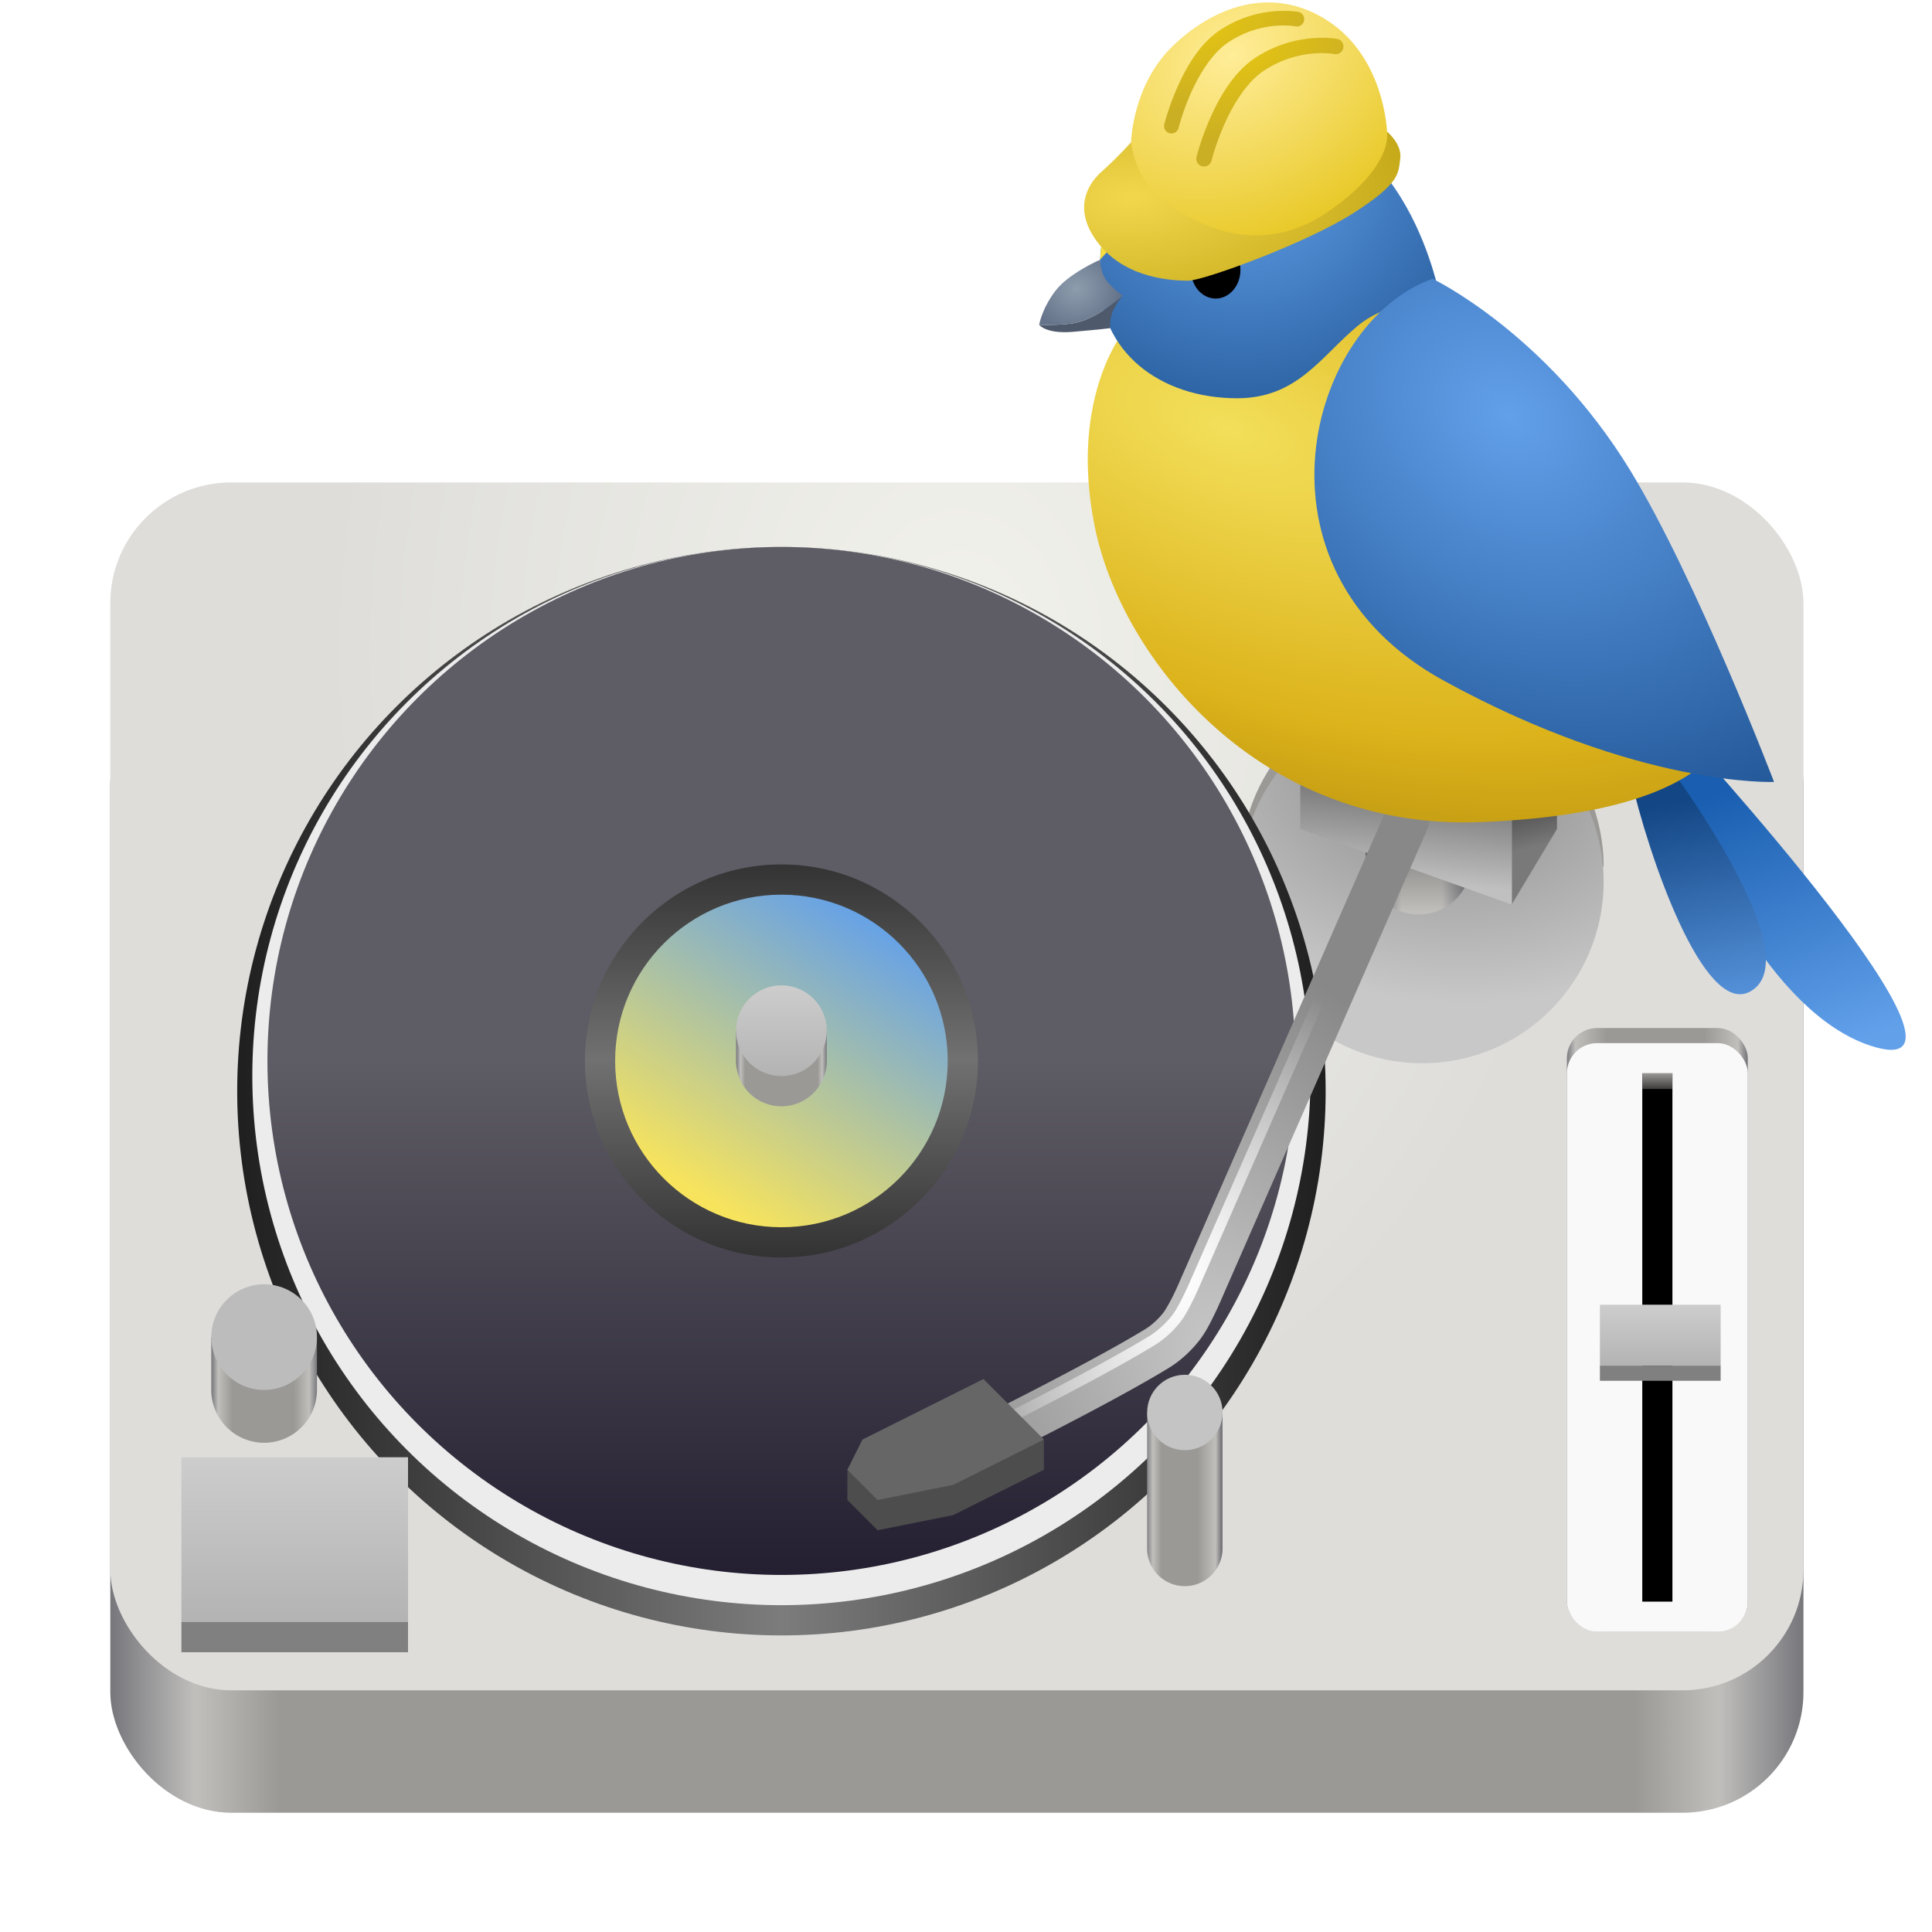 <svg xmlns="http://www.w3.org/2000/svg" xmlns:xlink="http://www.w3.org/1999/xlink" xml:space="preserve" width="128" height="128" viewBox="0 0 33.867 33.867"><defs><linearGradient id="C"><stop offset="0" style="stop-color:#f2d74d;stop-opacity:1"/><stop offset="1" style="stop-color:#bb9f0d;stop-opacity:1"/></linearGradient><linearGradient id="B"><stop offset="0" style="stop-color:#e1c216;stop-opacity:1"/><stop offset="1" style="stop-color:#caae23;stop-opacity:1"/></linearGradient><linearGradient id="A"><stop offset="0" style="stop-color:#ffed98;stop-opacity:1"/><stop offset="1" style="stop-color:#e7c620;stop-opacity:1"/></linearGradient><linearGradient id="z"><stop offset="0" style="stop-color:#8e9dad;stop-opacity:1"/><stop offset=".705" style="stop-color:#65748a;stop-opacity:1"/></linearGradient><linearGradient id="y"><stop offset=".447" style="stop-color:#5b5b5b;stop-opacity:1"/><stop offset="1" style="stop-color:#797979;stop-opacity:1"/></linearGradient><linearGradient id="x"><stop offset="0" style="stop-color:gray;stop-opacity:1"/><stop offset=".999" style="stop-color:silver;stop-opacity:1"/></linearGradient><linearGradient id="w"><stop offset="0" style="stop-color:#000;stop-opacity:.384"/><stop offset=".867" style="stop-color:#000;stop-opacity:0"/></linearGradient><linearGradient id="j"><stop offset="0" style="stop-color:#77767b;stop-opacity:1"/><stop offset=".233" style="stop-color:#c0bfbc;stop-opacity:1"/><stop offset=".698" style="stop-color:#c0bfbc;stop-opacity:1"/><stop offset="1" style="stop-color:#77767b;stop-opacity:1"/></linearGradient><linearGradient id="d"><stop offset="0" style="stop-color:#8b8b8b;stop-opacity:1"/><stop offset="1" style="stop-color:#c8c8c8;stop-opacity:1"/></linearGradient><linearGradient id="n"><stop offset="0" style="stop-color:#62a0ea;stop-opacity:1"/><stop offset="1" style="stop-color:#134684;stop-opacity:1"/></linearGradient><linearGradient id="u"><stop offset="0" style="stop-color:#62a0ea;stop-opacity:1"/><stop offset="1" style="stop-color:#2e65a6;stop-opacity:1"/></linearGradient><linearGradient id="t"><stop offset="0" style="stop-color:#faea83;stop-opacity:1"/><stop offset=".5" style="stop-color:#f7dd3e;stop-opacity:1"/></linearGradient><linearGradient id="v"><stop offset="0" style="stop-color:#f3df5a;stop-opacity:1"/><stop offset=".786" style="stop-color:#dcb31b;stop-opacity:1"/><stop offset=".999" style="stop-color:#c9a114;stop-opacity:1"/></linearGradient><linearGradient id="p"><stop offset="0" style="stop-color:#77767b;stop-opacity:1"/><stop offset=".064" style="stop-color:#c0bfbc;stop-opacity:1"/><stop offset=".198" style="stop-color:#9a9996;stop-opacity:1"/><stop offset=".779" style="stop-color:#9a9996;stop-opacity:1"/><stop offset=".926" style="stop-color:#c0bfbc;stop-opacity:1"/><stop offset="1" style="stop-color:#77767b;stop-opacity:1"/></linearGradient><linearGradient id="q"><stop offset="0" style="stop-color:#77767b;stop-opacity:1"/><stop offset=".095" style="stop-color:#c0bfbc;stop-opacity:1"/><stop offset=".21" style="stop-color:#9a9996;stop-opacity:1"/><stop offset=".688" style="stop-color:#9a9996;stop-opacity:1"/><stop offset=".925" style="stop-color:#c0bfbc;stop-opacity:1"/><stop offset="1" style="stop-color:#77767b;stop-opacity:1"/></linearGradient><linearGradient id="s"><stop offset="0" style="stop-color:#9a9996;stop-opacity:1"/><stop offset="1" style="stop-color:#9a9996;stop-opacity:0"/></linearGradient><linearGradient xlink:href="#a" id="D" x1="88.596" x2="536.596" y1="-449.394" y2="-449.394" gradientTransform="matrix(.25 0 0 .25 -460.607 395.426)" gradientUnits="userSpaceOnUse"/><linearGradient id="a"><stop offset="0" style="stop-color:#77767b;stop-opacity:1"/><stop offset=".05" style="stop-color:#c0bfbc;stop-opacity:1"/><stop offset=".1" style="stop-color:#9a9996;stop-opacity:1"/><stop offset=".9" style="stop-color:#9a9996;stop-opacity:1"/><stop offset=".95" style="stop-color:#c0bfbc;stop-opacity:1"/><stop offset="1" style="stop-color:#77767b;stop-opacity:1"/></linearGradient><linearGradient id="b"><stop offset="0" style="stop-color:#f2f2ec;stop-opacity:1"/><stop offset="1" style="stop-color:#deddda;stop-opacity:1"/></linearGradient><linearGradient xlink:href="#c" id="F" x1="108" x2="116" y1="251.125" y2="251.125" gradientTransform="matrix(1.071 0 0 1 -8.266 0)" gradientUnits="userSpaceOnUse"/><linearGradient id="c"><stop offset="0" style="stop-color:#77767b;stop-opacity:1"/><stop offset=".05" style="stop-color:#c0bfbc;stop-opacity:1"/><stop offset=".223" style="stop-color:#9a9996;stop-opacity:1"/><stop offset=".764" style="stop-color:#9a9996;stop-opacity:1"/><stop offset=".95" style="stop-color:#c0bfbc;stop-opacity:1"/><stop offset="1" style="stop-color:#77767b;stop-opacity:1"/></linearGradient><linearGradient xlink:href="#e" id="I" x1="12" x2="99.253" y1="242" y2="242" gradientTransform="matrix(.825 0 0 .948 -191.902 -98.416)" gradientUnits="userSpaceOnUse"/><linearGradient id="e"><stop offset="0" style="stop-color:#1f1f1f;stop-opacity:1"/><stop offset=".5" style="stop-color:#7c7c7c;stop-opacity:1"/><stop offset="1" style="stop-color:#1f1f1f;stop-opacity:1"/></linearGradient><linearGradient xlink:href="#f" id="J" x1="55.5" x2="55.5" y1="277" y2="205" gradientTransform="matrix(.819 0 0 .944 -191.47 -98.611)" gradientUnits="userSpaceOnUse"/><linearGradient id="f"><stop offset="0" style="stop-color:#241f31;stop-opacity:1"/><stop offset=".5" style="stop-color:#5e5c64;stop-opacity:1"/></linearGradient><linearGradient xlink:href="#g" id="K" x1="55.627" x2="55.627" y1="227.742" y2="254.289" gradientTransform="matrix(.853 0 0 .979 -193.423 -107.052)" gradientUnits="userSpaceOnUse"/><linearGradient id="g"><stop offset="0" style="stop-color:#333;stop-opacity:1"/><stop offset=".5" style="stop-color:#717171;stop-opacity:1"/><stop offset="1" style="stop-color:#333;stop-opacity:1"/></linearGradient><linearGradient xlink:href="#h" id="L" x1="49.801" x2="60.405" y1="250" y2="230.298" gradientTransform="matrix(.893 0 0 1.026 -195.696 -118.368)" gradientUnits="userSpaceOnUse"/><linearGradient id="h"><stop offset="0" style="stop-color:#f8e45c;stop-opacity:1"/><stop offset="1" style="stop-color:#62a0ea;stop-opacity:1"/></linearGradient><linearGradient xlink:href="#a" id="M" x1="-91" x2="-87" y1="127" y2="127" gradientTransform="matrix(1.5 0 0 1.5 -12.5 -61.5)" gradientUnits="userSpaceOnUse"/><linearGradient xlink:href="#i" id="N" x1="-89" x2="-89" y1="129" y2="125" gradientTransform="matrix(1.5 0 0 1.5 -12.5 -63.5)" gradientUnits="userSpaceOnUse"/><linearGradient id="i"><stop offset="0" style="stop-color:#b3b3b3;stop-opacity:1"/><stop offset="1" style="stop-color:#cdcdcd;stop-opacity:1"/></linearGradient><linearGradient xlink:href="#j" id="O" x1="-90.441" x2="-87.104" y1="127.556" y2="127.556" gradientTransform="translate(66.077 -43.699) scale(.463)" gradientUnits="userSpaceOnUse"/><linearGradient xlink:href="#k" id="Q" x1="105.02" x2="105.02" y1="205.5" y2="212.5" gradientUnits="userSpaceOnUse"/><linearGradient id="k"><stop offset="0" style="stop-color:#474747;stop-opacity:1"/><stop offset="1" style="stop-color:#aaa;stop-opacity:1"/></linearGradient><linearGradient xlink:href="#i" id="V" x1="18.5" x2="18.5" y1="281" y2="272" gradientTransform="matrix(1.003 0 0 .899 -.042 26.846)" gradientUnits="userSpaceOnUse"/><linearGradient xlink:href="#i" id="W" x1="18.5" x2="18.5" y1="281" y2="272" gradientTransform="matrix(.468 0 0 .331 9.857 189.241)" gradientUnits="userSpaceOnUse"/><linearGradient xlink:href="#l" id="X" x1="284" x2="300" y1="416" y2="460" gradientUnits="userSpaceOnUse"/><linearGradient id="l"><stop offset="0" style="stop-color:#195eb0;stop-opacity:1"/><stop offset="1" style="stop-color:#62a0ea;stop-opacity:1"/></linearGradient><linearGradient xlink:href="#m" id="Y" x1="268" x2="276" y1="420" y2="460" gradientUnits="userSpaceOnUse"/><linearGradient id="m"><stop offset="0" style="stop-color:#134684;stop-opacity:1"/><stop offset="1" style="stop-color:#62a0ea;stop-opacity:1"/></linearGradient><linearGradient xlink:href="#o" id="ae" x1="196.483" x2="193.029" y1="324.295" y2="327.675" gradientUnits="userSpaceOnUse"/><linearGradient id="o"><stop offset="0" style="stop-color:#fff;stop-opacity:1"/><stop offset="1" style="stop-color:#fff;stop-opacity:0"/></linearGradient><linearGradient xlink:href="#p" id="af" x1="-91" x2="-87" y1="127" y2="127" gradientTransform="translate(45.839 -34.438) scale(.463)" gradientUnits="userSpaceOnUse"/><linearGradient xlink:href="#q" id="ag" x1="-91" x2="-87" y1="127" y2="127" gradientTransform="matrix(.331 0 0 .331 50.205 -14.859)" gradientUnits="userSpaceOnUse"/><linearGradient id="r"><stop offset="0" style="stop-color:#c9c9c9;stop-opacity:1"/><stop offset="1" style="stop-color:#888;stop-opacity:1"/></linearGradient><linearGradient xlink:href="#s" id="G" x1="111.715" x2="111.715" y1="250.1" y2="251.306" gradientUnits="userSpaceOnUse"/><linearGradient xlink:href="#w" id="P" x1="24.213" x2="24.213" y1="14.627" y2="16.189" gradientUnits="userSpaceOnUse"/><linearGradient xlink:href="#x" id="S" x1="102.559" x2="102.02" y1="213.264" y2="218.5" gradientUnits="userSpaceOnUse"/><linearGradient xlink:href="#y" id="R" x1="109.5" x2="110.422" y1="212.5" y2="215.963" gradientUnits="userSpaceOnUse"/><radialGradient xlink:href="#b" id="E" cx="-370.649" cy="181.101" r="56" fx="-370.649" fy="181.101" gradientTransform="matrix(.001 .967 -.75 .001 -246.098 564.579)" gradientUnits="userSpaceOnUse"/><radialGradient xlink:href="#d" id="H" cx="118.173" cy="232.014" r="12.985" fx="118.173" fy="232.014" gradientTransform="matrix(.133 -1.134 1.612 .189 -244.559 295.276)" gradientUnits="userSpaceOnUse"/><radialGradient xlink:href="#n" id="ab" cx="250.383" cy="354.368" r="37.281" fx="250.383" fy="354.368" gradientTransform="matrix(2.14 1.565 -1.232 1.684 144.611 -633.739)" gradientUnits="userSpaceOnUse"/><radialGradient xlink:href="#r" id="T" cx="89.643" cy="245.322" r="15.355" fx="89.643" fy="245.322" gradientTransform="matrix(-1.163 -1.831 1.208 -.767 -102.562 602.413)" gradientUnits="userSpaceOnUse"/><radialGradient xlink:href="#o" id="U" cx="85.893" cy="241.373" r="14.205" fx="85.893" fy="241.373" gradientTransform="matrix(.853 .346 -.551 1.359 146.012 -113.128)" gradientUnits="userSpaceOnUse"/><radialGradient xlink:href="#t" id="ad" cx="192.507" cy="314.175" r="24.212" fx="192.507" fy="314.175" gradientTransform="matrix(1.452 -.199 .1 .727 -113.515 118.597)" gradientUnits="userSpaceOnUse"/><radialGradient xlink:href="#u" id="aa" cx="184.369" cy="321.883" r="28.5" fx="184.369" fy="321.883" gradientTransform="matrix(.198 1.321 -1.396 .209 612.46 2.683)" gradientUnits="userSpaceOnUse"/><radialGradient xlink:href="#v" id="Z" cx="185.511" cy="369.327" r="53.936" fx="185.511" fy="369.327" gradientTransform="matrix(-.362 .947 -2.009 -.768 1005.637 464.787)" gradientUnits="userSpaceOnUse"/><radialGradient xlink:href="#z" id="ac" cx="72.735" cy="324.202" r="6.972" fx="72.735" fy="324.202" gradientTransform="matrix(1.445 -.438 .408 1.346 -65.861 -70.839)" gradientUnits="userSpaceOnUse"/><radialGradient xlink:href="#A" id="ai" cx="55.7" cy="14" r="10.955" fx="55.7" fy="14" gradientTransform="matrix(.744 1.369 -1.783 .969 39.223 -75.255)" gradientUnits="userSpaceOnUse"/><radialGradient xlink:href="#B" id="aj" cx="57.66" cy="14.296" r="6.291" fx="57.66" fy="14.296" gradientTransform="matrix(1.832 -1.008 .422 .766 -54.003 62.021)" gradientUnits="userSpaceOnUse"/><radialGradient xlink:href="#B" id="ak" cx="57.66" cy="14.296" r="6.291" fx="57.66" fy="14.296" gradientTransform="matrix(1.745 -.96 .402 .73 -51.685 57.388)" gradientUnits="userSpaceOnUse"/><radialGradient xlink:href="#C" id="ah" cx="47.073" cy="25.844" r="13.525" fx="47.073" fy="25.844" gradientTransform="matrix(2.193 -.067 .033 1.088 -57.034 1.768)" gradientUnits="userSpaceOnUse"/></defs><g style="display:inline;enable-background:new" transform="matrix(.265 0 0 .265 118.125 -43.239)"><rect width="112" height="76" x="-438.458" y="207.078" rx="8" ry="7.982" style="display:inline;opacity:1;vector-effect:none;fill:url(#D);stroke:none;stroke-width:.25;stroke-linecap:butt;stroke-linejoin:miter;stroke-miterlimit:4;stroke-dasharray:none;stroke-dashoffset:0;stroke-opacity:1;marker:none;marker-start:none;marker-mid:none;marker-end:none;paint-order:normal;enable-background:new"/><rect width="112" height="79.902" x="-438.458" y="195.078" rx="8" ry="7.982" style="display:inline;opacity:1;vector-effect:none;fill:url(#E);fill-opacity:1;stroke:none;stroke-width:.244;stroke-linecap:butt;stroke-linejoin:miter;stroke-miterlimit:4;stroke-dasharray:none;stroke-dashoffset:0;stroke-opacity:1;marker:none;marker-start:none;marker-mid:none;marker-end:none;paint-order:normal;enable-background:new"/></g><g style="display:inline;enable-background:new" transform="matrix(.37 0 0 .378 -12.282 -75.723)"><rect width="8.57" height="28" x="107.43" y="248" rx="1.428" ry="1.4" style="fill:url(#F);fill-opacity:1;stroke-width:3.68;stroke-linecap:round;paint-order:markers stroke fill"/><rect width="8.57" height="27.3" x="107.43" y="248.7" rx="1.428" ry="1.4" style="display:inline;fill:#f9f9f9;stroke-width:3.633;stroke-linecap:round;paint-order:markers stroke fill;enable-background:new"/><path d="M111.001 250.1h1.428v24.5h-1.428z" style="fill:#000;stroke-width:4.163;stroke-linecap:round;paint-order:markers stroke fill"/><path d="M111.001 250.1h1.428v.728h-1.428z" style="display:inline;fill:url(#G);fill-opacity:1;stroke-width:.718;stroke-linecap:round;paint-order:markers stroke fill;enable-background:new"/></g><g style="display:inline;enable-background:new" transform="matrix(.265 0 0 .265 -13.229 -40.722)"><path d="M144 199c-4.665 0-8.708 2.662-10.694 6.55C132.471 207.185 132 209.038 132 211h24c0-6.627-5.373-12-12-12z" style="display:inline;fill:#9a9996;fill-opacity:1;stroke-width:1.179;stroke-linecap:round;paint-order:markers stroke fill;enable-background:new"/><circle cx="144" cy="212" r="12" style="display:inline;fill:url(#H);fill-opacity:1;stroke-width:1.179;stroke-linecap:round;paint-order:markers stroke fill;enable-background:new"/></g><g style="display:inline;enable-background:new" transform="matrix(.265 0 0 .265 52.388 -15.587)"><circle cx="-146" cy="131" r="36" style="display:inline;fill:url(#I);fill-opacity:1;stroke-width:3.538;stroke-linecap:round;paint-order:markers stroke fill;enable-background:new"/><circle cx="-146" cy="130" r="35" style="display:inline;fill:#ececec;stroke-width:3.44;stroke-linecap:round;paint-order:markers stroke fill;enable-background:new"/><circle cx="-146" cy="129" r="34" style="display:inline;fill:url(#J);fill-opacity:1;stroke-width:3.341;stroke-linecap:round;paint-order:markers stroke fill;enable-background:new"/><circle cx="-146" cy="129" r="13" style="display:inline;fill:url(#K);fill-opacity:1;stroke-width:1.278;stroke-linecap:round;paint-order:markers stroke fill;enable-background:new"/><circle cx="-146" cy="129" r="11" style="display:inline;fill:url(#L);fill-opacity:1;stroke-width:1.081;stroke-linecap:round;paint-order:markers stroke fill;enable-background:new"/><path d="M-146 126a3 3 0 0 0-2.232 1H-149v2a3 3 0 0 0 3 3 3 3 0 0 0 3-3v-2h-.764A3 3 0 0 0-146 126Z" style="fill:url(#M);fill-opacity:1;stroke:none;stroke-width:3;stroke-linecap:round;paint-order:markers stroke fill"/><circle cx="-146" cy="127" r="3" style="display:inline;fill:url(#N);fill-opacity:1;stroke:none;stroke-width:3;stroke-linecap:round;paint-order:markers stroke fill;enable-background:new"/></g><path d="M23.942 14.179v.926a.926.926 0 0 0 1.852 0v-.926z" style="display:inline;fill:url(#O);fill-opacity:1;stroke:none;stroke-width:.926;stroke-linecap:round;paint-order:markers stroke fill;enable-background:new"/><path d="M23.942 14.179v.926a.926.926 0 0 0 1.852 0v-.926z" style="display:inline;fill:url(#P);fill-opacity:1;stroke:none;stroke-width:.926;stroke-linecap:round;paint-order:markers stroke fill;enable-background:new"/><g style="display:inline;enable-background:new"><path d="m111 208-3 5-14-5 3-5z" style="display:inline;fill:url(#Q);fill-opacity:1;fill-rule:evenodd;stroke:none;stroke-width:4;stroke-linecap:round;stroke-linejoin:round;paint-order:markers stroke fill;enable-background:new" transform="matrix(.265 0 0 .265 -2.122 -42.442)"/><path d="M111 208v7l-3 5v-7z" style="display:inline;fill:url(#R);fill-opacity:1;fill-rule:evenodd;stroke:none;stroke-width:4;stroke-linecap:round;stroke-linejoin:round;paint-order:markers stroke fill;enable-background:new" transform="matrix(.265 0 0 .265 -2.122 -42.442)"/><path d="M108.02 213v7l-14-5v-7z" style="display:inline;fill:url(#S);fill-opacity:1;fill-rule:evenodd;stroke:none;stroke-width:4;stroke-linecap:round;stroke-linejoin:round;paint-order:markers stroke fill;enable-background:new" transform="matrix(.265 0 0 .265 -2.122 -42.442)"/></g><g style="display:inline;enable-background:new"><path d="M100.455 212.603a1.5 1.5 0 0 0-.828.795L85.893 244.744l-.002.004s-.152.35-.363.777c-.211.427-.517.95-.613 1.072-.353.449-.785.844-1.24 1.121-3.663 2.232-11.051 5.896-11.051 5.896a1.5 1.5 0 0 0-.678 2.01 1.5 1.5 0 0 0 2.01.678s7.34-3.622 11.279-6.021c.801-.488 1.483-1.122 2.039-1.83.414-.527.696-1.095.944-1.596.246-.497.421-.904.424-.91l.004-.006 13.729-31.338a1.5 1.5 0 0 0-.771-1.975 1.5 1.5 0 0 0-1.147-.023z" style="color:#000;fill:url(#T);fill-opacity:1;stroke-linecap:round;-inkscape-stroke:none;paint-order:markers stroke fill" transform="matrix(.265 0 0 .265 -2.106 -42.341)"/><path d="M100.533 213.154a.35.35 0 0 0-.193.185l-13.732 31.344s-.163.377-.389.832c-.225.456-.52.996-.738 1.274-.431.548-.961 1.034-1.549 1.393-3.768 2.296-11.137 5.943-11.137 5.943a.35.35 0 0 0-.158.469.35.35 0 0 0 .469.158s7.358-3.637 11.191-5.973c.668-.407 1.254-.95 1.732-1.559.292-.372.583-.922.816-1.395.233-.471.401-.859.402-.861l.002-.002 13.73-31.344a.35.35 0 0 0-.18-.461.35.35 0 0 0-.268-.004z" style="color:#000;mix-blend-mode:lighten;fill:url(#U);fill-opacity:1;stroke-linecap:round;-inkscape-stroke:none;paint-order:markers stroke fill" transform="matrix(.265 0 0 .265 -2.106 -42.341)"/><path d="m73 253-7.555 3.777L64 257v2l2 2 5-1 6-3v-2l-1.732.268z" style="fill:#4d4d4d;fill-opacity:1;stroke:none;stroke-width:3;stroke-linecap:round;stroke-dasharray:none;paint-order:markers stroke fill" transform="matrix(.265 0 0 .265 -2.106 -42.341)"/><path d="m77 255-6 3-5 1-2-2 1-2 8-4 4 4" style="display:inline;fill:#666;fill-opacity:1;stroke:none;stroke-width:3;stroke-linecap:round;stroke-dasharray:none;paint-order:markers stroke fill;enable-background:new" transform="matrix(.265 0 0 .265 -2.106 -42.341)"/></g><g style="display:inline;enable-background:new"><path d="M13 271.419h11.035v8.092H13z" style="fill:url(#V);fill-opacity:1;stroke-width:5.456;stroke-linecap:round;paint-order:markers stroke fill" transform="matrix(.36 0 0 .36 -1.5 -72.166)"/><path d="M13 279.443h11.035v1.471H13z" style="display:inline;fill:gray;stroke-width:2.326;stroke-linecap:round;paint-order:markers stroke fill;enable-background:new" transform="matrix(.36 0 0 .36 -1.5 -72.166)"/></g><g style="display:inline;enable-background:new"><path d="M15.943 279.264h5.15v2.979h-5.15z" style="fill:url(#W);fill-opacity:1;stroke-width:2.261;stroke-linecap:round;paint-order:markers stroke fill" transform="matrix(.411 0 0 .36 21.493 -77.664)"/><path d="M15.943 282.232h5.15v.736h-5.15z" style="display:inline;fill:gray;stroke-width:1.124;stroke-linecap:round;paint-order:markers stroke fill;enable-background:new" transform="matrix(.411 0 0 .36 21.493 -77.664)"/></g><g style="display:inline;enable-background:new" transform="matrix(.105 0 0 .105 .858 -29.973)"><path d="M272 407s56 61 32 53c-16.494-5.498-29.023-32.168-33-46-1.81-6.295 1-7 1-7z" style="opacity:1;fill:url(#X);fill-opacity:1;stroke:none;stroke-width:3;stroke-linecap:round;stroke-dasharray:none;paint-order:markers stroke fill"/><path d="M268 410s-5.294-.72-4 5c3.038 13.434 12.285 40.208 20 36 11-6-16-41-16-41z" style="opacity:1;fill:url(#Y);fill-opacity:1;stroke:none;stroke-width:3;stroke-linecap:round;stroke-dasharray:none;paint-order:markers stroke fill"/><path d="M180 340s-9.859 11.1-5.431 33.268c4.393 21.99 27.434 50.939 64.569 49.434 46.829-1.899 42.019-20.827 42.019-20.827l-53.409-69.417z" style="opacity:1;fill:url(#Z);fill-opacity:1;stroke:none;stroke-width:3;stroke-linecap:round;stroke-dasharray:none;paint-order:markers stroke fill"/><path d="M232.389 335.944s-5.135-32-31-32c-22 0-26 16-26 28 0 12.152 10 20 23 20 10 0 14-7 20-12s14-4 14-4z" style="opacity:1;fill:url(#aa);fill-opacity:1;stroke:none;stroke-width:3;stroke-linecap:round;stroke-dasharray:none;paint-order:markers stroke fill"/><path d="M231 332c-20.744 7.307-32.104 48.467 1.872 67.097C265.44 416.954 288 416 288 416s-12.957-33.921-24-52c-14-22.92-33-32-33-32z" style="opacity:1;fill:url(#ab);fill-opacity:1;stroke:none;stroke-width:3;stroke-linecap:round;stroke-dasharray:none;paint-order:markers stroke fill"/><ellipse cx="194.785" cy="330.529" rx="4.131" ry="4.772" style="display:inline;fill:#000;fill-opacity:1;stroke:none;stroke-width:3.416;stroke-linecap:round;stroke-dasharray:none;paint-order:markers stroke fill;enable-background:new"/><path d="M179.258 334.833c-3.135 2.584-5.854 4.359-8.841 4.677-2.766.295-5.101.184-5.101.184s1.158 1.552 5.671 1.159c4.513-.394 6.189-.608 6.189-.608s-.173-1.651.579-3.156c.749-1.498 1.496-2.249 1.503-2.256z" style="opacity:1;fill:#4e596b;fill-opacity:1;stroke:none;stroke-width:2.257;stroke-linecap:round;stroke-dasharray:none;paint-order:markers stroke fill"/><path d="M175.498 328.817s-5.266 2.257-7.522 5.265c-2.257 3.009-2.661 5.61-2.661 5.61s2.337.115 5.103-.18c2.987-.318 5.706-2.094 8.841-4.678 0 0-2.257-1.651-3.009-3.009-.752-1.358-.752-3.009-.752-3.009z" style="display:inline;fill:url(#ac);fill-opacity:1;stroke:none;stroke-width:2.257;stroke-linecap:round;stroke-dasharray:none;paint-order:markers stroke fill;enable-background:new"/><path d="M201.389 303.944c-20.138 0-25.179 13.4-25.891 24.873.585-.694 10.106-11.873 16.891-11.873 7 0 9 5 15 6 4.684.781 12.416-2.706 16.533-7.127-4.709-6.41-11.849-11.873-22.533-11.873z" style="display:inline;fill:url(#ad);fill-opacity:1;stroke:none;stroke-width:3;stroke-linecap:round;stroke-dasharray:none;paint-order:markers stroke fill;enable-background:new"/><ellipse cx="194.756" cy="325.675" rx="1.727" ry="2" style="opacity:1;fill:url(#ae);fill-opacity:1;stroke:none;stroke-width:5.531;stroke-linecap:round;stroke-dasharray:none;paint-order:markers stroke fill"/></g><path d="M3.704 23.439v.926a.926.926 0 0 0 1.852 0v-.926z" style="display:inline;fill:url(#af);fill-opacity:1;stroke:none;stroke-width:.926;stroke-linecap:round;paint-order:markers stroke fill;enable-background:new"/><circle cx="4.63" cy="23.439" r=".926" style="display:inline;fill:#bcbcbc;fill-opacity:1;stroke:none;stroke-width:.926;stroke-linecap:round;paint-order:markers stroke fill;enable-background:new"/><path d="M20.108 24.76v2.383a.661.661 0 0 0 1.323 0v-2.383z" style="display:inline;fill:url(#ag);fill-opacity:1;stroke:none;stroke-width:.661;stroke-linecap:round;paint-order:markers stroke fill;enable-background:new"/><circle cx="20.77" cy="24.76" r=".661" style="display:inline;fill:#c4c4c4;fill-opacity:1;stroke:none;stroke-width:.661;stroke-linecap:round;paint-order:markers stroke fill;enable-background:new"/><path d="M68.959 21.117s1.311 1.071 1.131 2.322c-.181 1.251.045 2.05-3.979 4.63-4.024 2.58-12.842 5.797-14.154 5.797-1.311 0-5.155-.167-7.506-2.982-2.351-2.815-1.311-5.083.09-6.331 1.402-1.247 2.532-2.524 2.532-2.524 9.859 3.041 17.116 1.258 21.886-.912z" style="fill:url(#ah);fill-opacity:1;stroke:none;stroke-width:1.323;stroke-linecap:round;paint-order:markers stroke fill" transform="matrix(.205 0 0 .205 10.177 -2.022)"/><path d="M68.959 21.117s-.181-6.263-5.019-9.445c-4.838-3.182-9.903-1.183-13.34 2.164-3.437 3.347-3.527 8.194-3.527 8.194s.271 2.796 2.306 4.559c2.035 1.764 7.991 5.79 14.38 1.48 5.878-3.966 5.2-6.952 5.2-6.952z" style="fill:url(#ai);fill-opacity:1;stroke:none;stroke-width:1.323;stroke-linecap:round;paint-order:markers stroke fill" transform="matrix(.205 0 0 .205 10.177 -2.022)"/><path d="M62.488 13.137c-1.324.121-3.085.532-4.828 1.697-1.824 1.219-3.026 3.332-3.82 5.129-.795 1.796-1.168 3.318-1.168 3.318a.661.661 0 0 0 .482.801.661.661 0 0 0 .801-.484s.35-1.415 1.096-3.1c.746-1.685 1.902-3.6 3.346-4.564 3.049-2.037 6.051-1.447 6.051-1.447a.661.661 0 0 0 .775-.523.661.661 0 0 0-.523-.775s-.887-.171-2.211-.051z" style="baseline-shift:baseline;display:inline;overflow:visible;opacity:1;vector-effect:none;fill:url(#aj);fill-opacity:1;stroke-linecap:round;paint-order:markers stroke fill;enable-background:accumulate;stop-color:#000;stop-opacity:1" transform="matrix(.205 0 0 .205 10.177 -2.022)"/><path d="M59.264 10.83c-1.261.115-2.938.507-4.598 1.617-1.737 1.161-2.881 3.174-3.639 4.885-.757 1.711-1.112 3.16-1.112 3.16a.63.63 0 0 0 .46.763.63.63 0 0 0 .763-.461s.334-1.347 1.044-2.952c.71-1.605 1.812-3.428 3.187-4.347 2.903-1.94 5.763-1.378 5.763-1.378a.63.63 0 0 0 .739-.499.63.63 0 0 0-.498-.739s-.845-.163-2.106-.048z" style="baseline-shift:baseline;display:inline;overflow:visible;vector-effect:none;fill:url(#ak);fill-opacity:1;stroke-width:.952;stroke-linecap:round;paint-order:markers stroke fill;enable-background:accumulate;stop-color:#000" transform="matrix(.205 0 0 .205 10.177 -2.022)"/></svg>